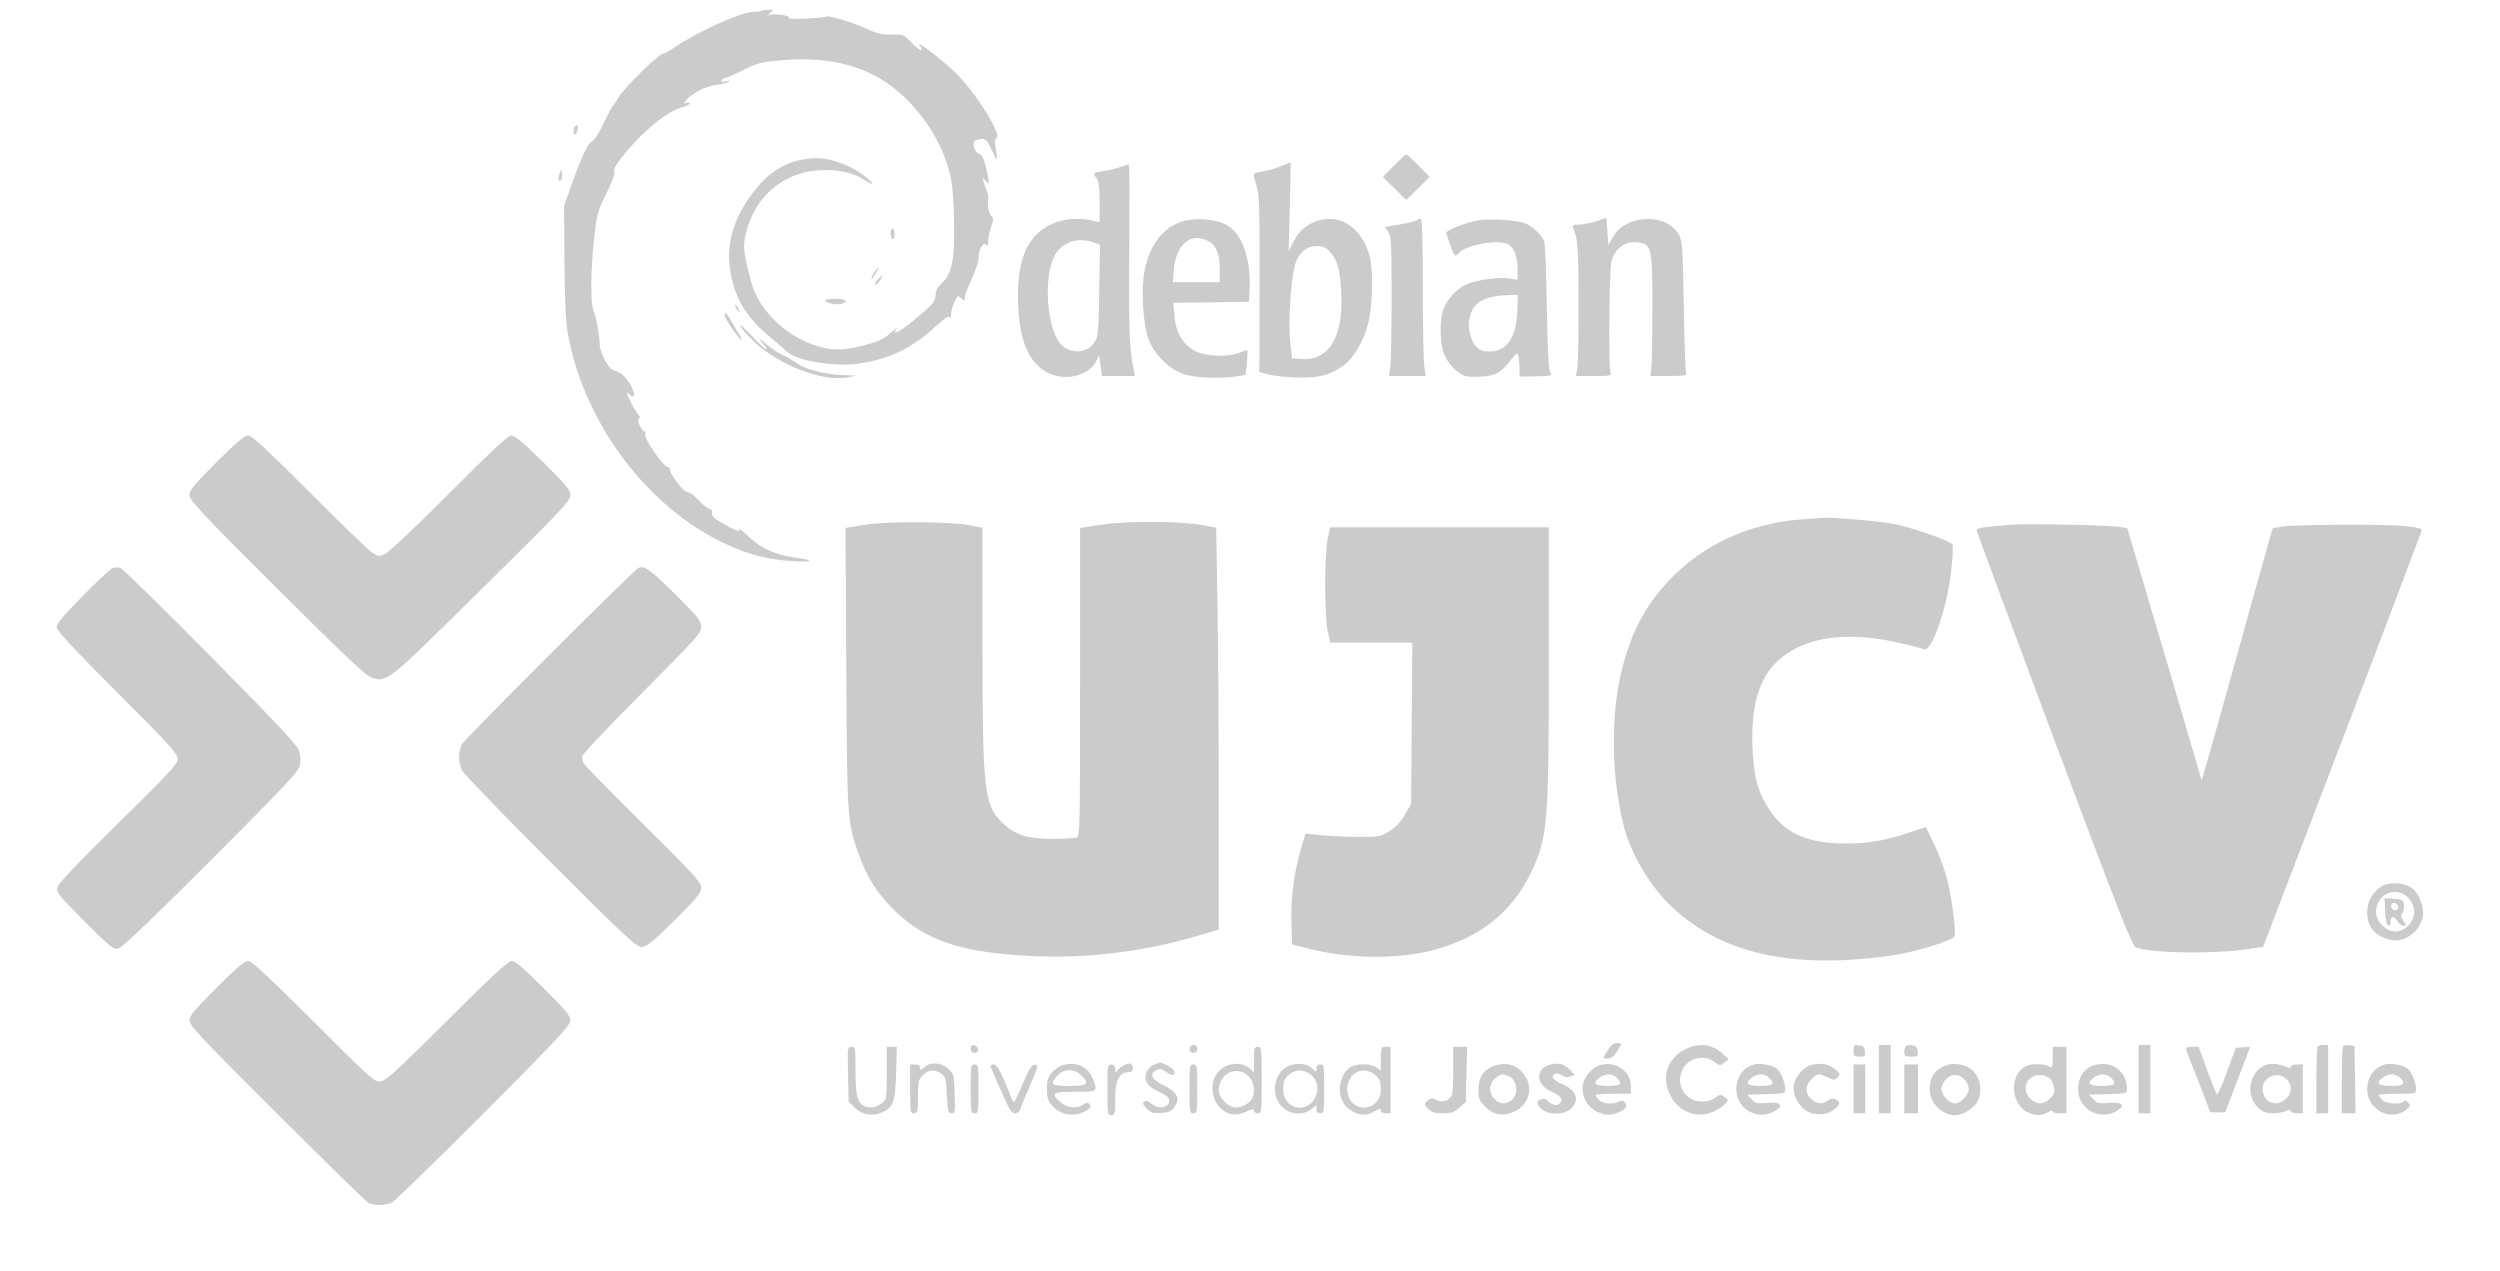 <svg version="1.0" xmlns="http://www.w3.org/2000/svg" width="1280pt" height="651pt" viewBox="0 0 1280 651" preserveAspectRatio="xMidYMid meet">

<g transform="translate(0,651) scale(0.1,-0.1)" fill="#cbcbcb" stroke="none">
<path d="M3898 6455 c-3 -3 -23 -6 -44 -6 -64 -2 -286 -103 -404 -184 -25 -17 -50 -31 -56 -30 -20 0 -201 -177 -225 -220 -12 -22 -26 -42 -30 -45 -4 -3 -26 -44 -49 -92 -24 -51 -49 -89 -60 -93 -20 -6 -60 -95 -112 -245 l-30 -85 2 -280 c1 -194 6 -305 16 -365 83 -483 439 -940 865 -1109 100 -40 182 -58 299 -65 97 -5 99 6 4 19 -103 14 -172 44 -236 103 -34 32 -58 51 -54 43 12 -20 -27 -5 -91 33 -37 22 -51 36 -47 48 3 10 -2 19 -15 23 -11 3 -36 24 -55 45 -20 22 -45 40 -56 40 -20 0 -90 91 -90 117 0 7 -4 12 -8 11 -20 -6 -126 146 -118 168 3 7 2 14 -2 14 -15 0 -43 58 -32 65 8 5 7 12 -3 23 -16 18 -57 97 -57 109 0 4 5 2 12 -5 19 -19 30 -14 22 11 -16 50 -54 96 -86 105 -25 6 -39 19 -60 57 -15 28 -27 61 -27 75 -1 48 -18 145 -31 175 -18 39 -16 219 3 385 13 115 18 132 61 218 30 60 45 100 41 113 -5 14 11 40 60 100 106 125 218 214 298 233 15 3 27 11 27 16 0 5 -8 7 -17 3 -16 -6 -15 -3 2 16 32 36 96 69 150 76 28 3 57 11 65 16 11 7 6 8 -14 3 -21 -5 -27 -4 -22 5 4 6 12 11 17 11 6 0 48 18 94 41 74 37 94 42 191 50 190 16 335 -6 469 -71 189 -92 359 -315 403 -529 10 -48 16 -137 17 -241 2 -188 -12 -253 -65 -302 -21 -19 -30 -36 -30 -58 0 -34 -11 -46 -119 -136 -65 -54 -108 -74 -80 -36 7 9 -2 3 -21 -14 -47 -42 -70 -53 -159 -75 -93 -23 -139 -24 -216 -4 -159 42 -309 183 -348 328 -43 161 -46 194 -21 278 50 172 192 287 367 297 97 6 170 -10 231 -48 58 -37 59 -26 1 20 -62 49 -167 89 -235 90 -136 1 -243 -55 -332 -172 -102 -133 -141 -265 -119 -406 21 -136 81 -236 204 -338 38 -33 78 -66 87 -75 50 -47 247 -79 371 -60 156 24 271 80 389 189 55 50 69 59 73 45 3 -10 5 -4 6 14 0 18 9 48 18 68 16 33 18 34 35 18 17 -15 18 -15 18 5 0 11 16 53 35 93 19 41 35 88 35 105 0 44 23 87 38 72 9 -9 12 -5 12 19 0 17 7 50 15 73 13 38 13 44 0 54 -13 10 -22 66 -15 91 2 6 -1 21 -7 35 -6 14 -13 36 -17 50 -6 23 -6 23 7 8 24 -30 25 -21 8 53 -13 55 -21 74 -37 80 -21 7 -37 50 -25 66 3 5 19 10 34 11 26 2 31 -4 57 -61 30 -63 30 -62 15 32 -2 16 0 31 6 33 34 11 -100 228 -206 333 -65 65 -218 181 -186 142 8 -10 11 -20 8 -24 -4 -3 -26 14 -49 38 -42 43 -44 44 -103 42 -48 -1 -72 4 -120 26 -73 35 -202 74 -215 66 -5 -3 -53 -8 -107 -10 -55 -3 -92 -1 -85 4 16 10 -68 23 -95 15 -16 -5 -16 -4 1 10 19 15 19 16 -10 16 -17 0 -33 -2 -36 -5z" fill="#cbcbcb"/>
<path d="M2937 5845 c-3 -16 0 -24 7 -22 14 4 21 47 8 47 -5 0 -12 -11 -15 -25z" fill="#cbcbcb"/>
<path d="M7137 5662 l-57 -58 60 -59 60 -59 60 59 60 59 -57 58 c-32 32 -60 58 -63 58 -3 0 -31 -26 -63 -58z" fill="#cbcbcb"/>
<path d="M6555 5658 c-27 -11 -70 -23 -95 -27 -32 -5 -44 -11 -41 -22 2 -8 10 -36 18 -64 11 -39 13 -144 12 -495 l-1 -445 48 -13 c27 -7 96 -14 154 -15 111 -1 158 12 232 64 49 35 102 127 124 215 23 97 26 275 5 349 -43 149 -166 221 -287 166 -49 -22 -76 -50 -105 -105 l-21 -41 6 228 c3 125 5 227 3 226 -1 -1 -24 -10 -52 -21z m254 -437 c37 -40 52 -90 58 -201 13 -230 -59 -356 -199 -348 l-53 3 -9 85 c-12 110 5 348 29 408 23 56 57 82 107 82 31 0 46 -6 67 -29z" fill="#cbcbcb"/>
<path d="M5737 5655 c-21 -8 -61 -17 -88 -21 -53 -7 -55 -10 -34 -38 11 -15 15 -48 15 -122 l0 -102 -37 9 c-58 13 -127 11 -180 -7 -148 -50 -211 -184 -200 -428 8 -187 57 -297 153 -345 86 -44 206 -16 245 57 l17 34 7 -54 7 -53 85 0 84 0 -5 25 c-23 106 -28 213 -24 620 1 242 1 440 -2 439 -3 0 -22 -7 -43 -14z m-138 -386 l33 -12 -4 -231 c-2 -194 -6 -236 -20 -262 -35 -64 -131 -71 -179 -14 -70 82 -87 339 -31 448 37 72 117 100 201 71z" fill="#cbcbcb"/>
<path d="M2867 5627 c-11 -29 -9 -53 4 -40 6 6 9 21 7 34 -3 21 -4 22 -11 6z" fill="#cbcbcb"/>
<path d="M8175 5378 c-27 -9 -67 -17 -89 -18 -32 0 -37 -3 -31 -17 24 -60 27 -102 27 -378 1 -165 -2 -318 -6 -340 l-7 -40 91 0 c90 0 91 0 85 23 -10 41 -5 523 5 563 20 75 83 113 154 95 52 -13 57 -41 56 -346 0 -153 -3 -292 -6 -307 l-5 -28 95 0 c82 0 95 2 89 15 -4 8 -9 164 -12 345 -6 307 -7 332 -26 365 -64 111 -269 103 -336 -12 l-24 -43 -5 70 -5 70 -50 -17z" fill="#cbcbcb"/>
<path d="M6050 5375 c-97 -31 -165 -121 -190 -253 -19 -93 -8 -271 20 -347 30 -80 105 -155 181 -181 58 -19 187 -24 270 -11 l46 8 7 61 c3 34 4 63 3 65 -2 2 -21 -4 -42 -13 -58 -24 -167 -20 -224 8 -64 32 -101 95 -108 182 l-6 66 194 2 194 3 3 64 c7 155 -37 282 -115 328 -56 32 -163 41 -233 18z m141 -102 c38 -23 54 -65 54 -143 l0 -65 -120 0 -120 0 4 55 c9 139 90 207 182 153z" fill="#cbcbcb"/>
<path d="M7250 5381 c-8 -5 -47 -14 -87 -21 l-72 -12 17 -26 c15 -23 17 -60 17 -337 0 -170 -3 -330 -7 -355 l-7 -45 95 0 94 0 -7 45 c-5 25 -8 206 -8 403 0 231 -4 357 -10 357 -5 0 -17 -4 -25 -9z" fill="#cbcbcb"/>
<path d="M7570 5382 c-65 -11 -172 -53 -166 -66 3 -6 13 -35 22 -63 19 -56 25 -61 44 -38 34 41 201 71 251 45 30 -17 49 -64 49 -126 l0 -56 -43 6 c-57 9 -179 -9 -226 -33 -48 -25 -95 -78 -112 -128 -19 -54 -17 -170 5 -226 19 -50 71 -103 112 -113 13 -4 52 -4 84 -2 68 5 98 22 146 86 30 38 32 39 38 19 3 -12 6 -41 6 -64 l0 -41 84 1 c81 2 84 3 72 22 -7 13 -13 125 -16 335 -3 173 -9 324 -14 335 -15 34 -59 76 -96 91 -40 17 -174 26 -240 16z m198 -470 c-6 -135 -54 -202 -145 -202 -48 0 -78 25 -92 77 -14 47 -14 68 -1 115 18 63 80 94 194 97 l48 1 -4 -88z" fill="#cbcbcb"/>
<path d="M4560 5316 c0 -14 5 -28 10 -31 6 -4 10 7 10 24 0 17 -4 31 -10 31 -5 0 -10 -11 -10 -24z" fill="#cbcbcb"/>
<path d="M4475 5114 c-9 -14 -15 -27 -13 -30 2 -2 12 10 22 26 21 37 15 40 -9 4z" fill="#cbcbcb"/>
<path d="M4497 5082 c-19 -20 -23 -37 -7 -27 10 6 33 45 27 45 -2 0 -11 -8 -20 -18z" fill="#cbcbcb"/>
<path d="M4225 4971 c8 -14 61 -24 85 -16 38 12 20 25 -36 25 -31 0 -53 -4 -49 -9z" fill="#cbcbcb"/>
<path d="M3770 4930 c6 -11 13 -20 16 -20 2 0 0 9 -6 20 -6 11 -13 20 -16 20 -2 0 0 -9 6 -20z" fill="#cbcbcb"/>
<path d="M3710 4895 c0 -16 76 -125 86 -125 4 0 0 10 -8 23 -8 12 -27 43 -42 70 -30 50 -36 56 -36 32z" fill="#cbcbcb"/>
<path d="M3790 4842 c6 -13 38 -50 72 -82 119 -116 351 -206 472 -183 l51 10 -60 2 c-90 2 -193 27 -239 58 -23 15 -57 35 -76 44 -19 9 -48 27 -65 40 -57 47 -70 53 -41 21 17 -18 26 -32 21 -32 -6 0 -41 33 -78 73 -38 39 -64 62 -57 49z" fill="#cbcbcb"/>
<path d="M1107 4142 c-115 -115 -137 -142 -137 -167 0 -27 56 -86 448 -477 346 -345 455 -448 484 -457 80 -26 76 -29 566 455 409 404 452 449 452 478 0 28 -18 50 -138 169 -102 100 -145 137 -163 137 -18 0 -94 -70 -319 -296 -168 -168 -309 -302 -328 -310 -30 -14 -36 -13 -65 5 -18 11 -162 151 -322 311 -227 227 -295 290 -315 290 -19 0 -59 -34 -163 -138z" fill="#cbcbcb"/>
<path d="M9214 3850 c-264 -22 -500 -132 -670 -313 -119 -127 -191 -262 -239 -451 -60 -238 -56 -554 10 -811 37 -141 136 -307 247 -410 254 -238 613 -318 1113 -249 124 17 323 78 332 100 10 26 -17 222 -43 312 -14 48 -43 123 -65 167 l-39 81 -98 -33 c-128 -42 -224 -56 -352 -51 -172 8 -275 58 -350 171 -59 88 -81 169 -87 318 -9 211 32 354 126 442 115 108 291 148 516 116 72 -10 198 -39 237 -54 39 -15 121 226 139 410 7 62 9 120 6 127 -5 16 -185 79 -287 103 -65 14 -303 36 -370 34 -19 -1 -76 -5 -126 -9z" fill="#cbcbcb"/>
<path d="M4427 3823 l-98 -16 4 -716 c4 -777 5 -791 63 -953 43 -120 91 -196 178 -284 167 -166 363 -228 761 -241 265 -8 554 31 818 112 l87 26 0 662 c0 364 -3 827 -7 1029 l-6 366 -61 12 c-114 22 -382 24 -515 5 l-121 -18 0 -789 c0 -742 -1 -789 -17 -796 -10 -4 -65 -7 -123 -7 -133 0 -196 21 -260 85 -92 91 -99 158 -100 926 l0 582 -62 12 c-103 20 -426 22 -541 3z" fill="#cbcbcb"/>
<path d="M10310 3824 c-25 -2 -78 -6 -117 -10 -45 -3 -73 -10 -73 -17 0 -7 178 -488 396 -1070 347 -925 400 -1060 421 -1068 80 -30 395 -35 574 -8 l76 11 407 1063 c223 584 406 1067 406 1073 0 6 -39 14 -87 19 -113 10 -574 8 -633 -4 l-44 -8 -23 -80 c-13 -44 -84 -298 -158 -565 -74 -267 -146 -521 -159 -565 l-24 -80 -17 60 c-10 33 -95 323 -190 645 l-173 585 -38 7 c-44 9 -476 18 -544 12z" fill="#cbcbcb"/>
<path d="M6798 3753 c-8 -37 -13 -125 -13 -238 0 -113 5 -201 13 -237 l13 -58 210 0 210 0 -3 -412 -3 -413 -31 -55 c-22 -38 -46 -64 -79 -85 -46 -28 -54 -30 -154 -30 -58 0 -145 4 -192 8 l-85 9 -22 -74 c-37 -128 -53 -247 -50 -374 l3 -119 85 -22 c197 -52 451 -56 631 -9 243 62 410 194 509 401 84 176 90 246 90 1083 l0 682 -559 0 -560 0 -13 -57z" fill="#cbcbcb"/>
<path d="M575 3600 c-11 -4 -80 -68 -152 -142 -95 -96 -133 -141 -133 -158 0 -18 78 -103 310 -335 266 -266 310 -315 310 -341 0 -25 -41 -70 -305 -329 -213 -210 -307 -309 -311 -328 -6 -26 5 -40 139 -174 134 -135 147 -145 174 -139 19 5 166 145 475 454 401 402 447 451 454 487 5 26 2 52 -7 76 -10 27 -140 164 -454 482 -242 245 -449 447 -460 450 -11 3 -29 2 -40 -3z" fill="#cbcbcb"/>
<path d="M3270 3603 c-22 -8 -889 -874 -906 -905 -18 -35 -18 -92 1 -132 8 -17 213 -229 454 -470 408 -407 441 -437 469 -434 25 2 60 31 167 137 116 116 135 139 135 166 0 28 -33 64 -295 324 -163 161 -300 301 -305 311 -6 10 -10 27 -10 36 0 10 134 152 305 324 283 284 305 308 305 340 0 32 -13 48 -132 167 -129 127 -156 147 -188 136z" fill="#cbcbcb"/>
<path d="M12192 1971 c-45 -29 -72 -77 -72 -131 0 -74 37 -119 113 -141 72 -21 158 39 172 120 8 49 -21 121 -60 147 -41 27 -114 29 -153 5z m143 -63 c79 -94 -45 -224 -134 -140 -38 35 -46 77 -24 122 32 63 113 72 158 18z" fill="#cbcbcb"/>
<path d="M12212 1844 c2 -43 8 -69 16 -72 7 -2 12 5 12 17 0 31 16 34 34 6 9 -14 24 -25 32 -25 15 0 15 3 -1 26 -12 19 -14 29 -5 39 6 8 10 26 8 42 -3 26 -7 28 -51 31 l-48 3 3 -67z m66 23 c2 -10 -3 -17 -12 -17 -18 0 -29 16 -21 31 9 14 29 6 33 -14z" fill="#cbcbcb"/>
<path d="M1108 1452 c-115 -115 -138 -143 -138 -167 0 -26 59 -88 448 -476 246 -246 457 -452 469 -458 30 -15 89 -14 121 3 15 8 226 214 470 458 382 383 442 448 442 473 0 24 -23 53 -138 167 -101 101 -144 138 -162 138 -18 0 -97 -73 -330 -305 -243 -243 -312 -306 -338 -311 -33 -7 -39 -1 -346 305 -236 235 -318 311 -336 311 -18 0 -61 -37 -162 -138z" fill="#cbcbcb"/>
<path d="M8233 1135 c-13 -19 -23 -37 -23 -40 0 -3 10 -5 23 -5 14 0 30 12 45 35 12 19 22 37 22 40 0 3 -10 5 -22 5 -15 0 -31 -12 -45 -35z" fill="#cbcbcb"/>
<path d="M4970 1141 c0 -15 6 -21 21 -21 25 0 22 33 -4 38 -12 2 -17 -3 -17 -17z" fill="#cbcbcb"/>
<path d="M6097 1153 c-14 -13 -6 -33 13 -33 13 0 20 7 20 20 0 19 -20 27 -33 13z" fill="#cbcbcb"/>
<path d="M8635 1141 c-98 -45 -132 -144 -82 -241 42 -84 136 -119 218 -82 24 10 52 28 62 40 18 19 18 20 -4 36 -20 14 -24 13 -47 -4 -16 -13 -40 -20 -68 -20 -85 0 -137 84 -100 162 30 62 109 82 164 41 27 -20 30 -20 50 -4 l23 17 -28 26 c-53 51 -119 61 -188 29z" fill="#cbcbcb"/>
<path d="M9490 1131 c0 -28 3 -31 31 -31 27 0 30 3 27 28 -2 21 -9 28 -30 30 -25 3 -28 0 -28 -27z" fill="#cbcbcb"/>
<path d="M9620 985 l0 -175 30 0 30 0 0 175 0 175 -30 0 -30 0 0 -175z" fill="#cbcbcb"/>
<path d="M9757 1154 c-4 -4 -7 -18 -7 -31 0 -20 5 -23 36 -23 33 0 35 2 32 28 -2 20 -9 28 -28 30 -14 2 -29 0 -33 -4z" fill="#cbcbcb"/>
<path d="M10950 985 l0 -175 30 0 30 0 0 175 0 175 -30 0 -30 0 0 -175z" fill="#cbcbcb"/>
<path d="M11867 1153 c-4 -3 -7 -82 -7 -175 l0 -168 30 0 30 0 0 175 0 175 -23 0 c-13 0 -27 -3 -30 -7z" fill="#cbcbcb"/>
<path d="M11997 1154 c-4 -4 -7 -83 -7 -176 l0 -168 35 0 35 0 -2 173 -3 172 -25 3 c-14 2 -29 0 -33 -4z" fill="#cbcbcb"/>
<path d="M4342 1010 l3 -140 30 -30 c38 -38 88 -47 137 -27 62 26 72 53 76 204 l4 133 -26 0 -26 0 0 -134 c0 -133 0 -135 -26 -155 -15 -12 -37 -21 -50 -21 -69 0 -84 35 -84 190 0 115 -1 120 -21 120 -20 0 -20 -4 -17 -140z" fill="#cbcbcb"/>
<path d="M6420 1085 l0 -66 -21 20 c-40 37 -117 31 -158 -13 -46 -49 -44 -136 5 -187 38 -39 83 -46 134 -21 31 15 40 16 40 6 0 -8 9 -14 20 -14 19 0 20 7 20 170 0 163 -1 170 -20 170 -18 0 -20 -7 -20 -65z m-22 -91 c25 -28 30 -88 9 -115 -17 -23 -52 -39 -82 -39 -36 0 -85 50 -85 87 1 91 99 134 158 67z" fill="#cbcbcb"/>
<path d="M7070 1090 l0 -60 -25 16 c-31 20 -99 20 -131 0 -64 -43 -73 -156 -16 -207 44 -39 93 -47 137 -20 28 16 35 17 35 6 0 -9 10 -15 25 -15 l25 0 0 170 0 170 -25 0 c-24 0 -25 -3 -25 -60z m-47 -72 c35 -18 46 -40 47 -86 0 -107 -140 -129 -168 -27 -23 82 51 151 121 113z" fill="#cbcbcb"/>
<path d="M7440 1027 c0 -107 -2 -126 -18 -140 -21 -20 -45 -21 -73 -6 -16 8 -25 7 -40 -7 -19 -17 -19 -18 3 -41 17 -18 32 -23 75 -23 44 0 58 5 85 29 l33 29 3 141 4 141 -36 0 -36 0 0 -123z" fill="#cbcbcb"/>
<path d="M10510 1095 c0 -54 -1 -55 -22 -44 -27 14 -90 14 -118 -1 -85 -45 -75 -198 15 -236 43 -18 63 -18 98 0 15 8 27 11 27 5 0 -5 16 -9 35 -9 l35 0 0 170 0 170 -35 0 -35 0 0 -55z m-13 -108 c7 -7 15 -27 19 -44 5 -26 1 -37 -19 -57 -33 -33 -71 -33 -102 -1 -54 53 -9 134 65 119 14 -3 31 -11 37 -17z" fill="#cbcbcb"/>
<path d="M11194 1133 c3 -10 32 -85 65 -168 l58 -150 38 0 38 0 63 165 c35 90 64 166 64 168 0 2 -16 2 -36 0 l-37 -3 -45 -123 c-24 -68 -48 -120 -52 -115 -4 4 -26 61 -50 126 l-43 117 -34 0 c-28 0 -33 -3 -29 -17z" fill="#cbcbcb"/>
<path d="M4765 1063 c-11 -3 -28 -12 -37 -21 -16 -14 -18 -14 -18 1 0 11 -8 17 -25 17 l-25 0 0 -125 c0 -118 1 -125 20 -125 18 0 20 7 20 85 0 78 2 88 25 110 29 30 64 32 96 6 21 -17 24 -29 27 -110 4 -83 6 -91 24 -91 19 0 20 6 16 100 -3 91 -5 102 -28 124 -27 25 -62 36 -95 29z" fill="#cbcbcb"/>
<path d="M5450 1059 c-19 -4 -47 -21 -62 -38 -23 -26 -28 -40 -28 -85 0 -44 5 -60 25 -85 45 -53 121 -64 180 -25 20 13 23 20 14 30 -9 11 -15 11 -32 -1 -33 -23 -81 -19 -116 11 -55 46 -44 54 74 54 117 0 117 0 89 70 -23 57 -78 83 -144 69z m85 -54 c46 -45 35 -55 -60 -55 -95 0 -103 8 -60 54 32 35 86 36 120 1z" fill="#cbcbcb"/>
<path d="M5761 1059 c-13 -5 -30 -17 -37 -27 -12 -16 -13 -15 -14 6 0 15 -6 22 -20 22 -19 0 -20 -7 -20 -130 0 -123 1 -130 20 -130 18 0 20 7 20 84 0 94 20 136 66 136 17 0 24 6 24 19 0 26 -10 31 -39 20z" fill="#cbcbcb"/>
<path d="M5909 1059 c-15 -6 -32 -23 -39 -39 -17 -40 6 -75 64 -100 24 -10 46 -26 50 -35 16 -42 -51 -61 -89 -25 -14 13 -25 16 -35 10 -12 -7 -10 -13 10 -35 21 -22 31 -25 74 -23 40 2 53 8 69 30 32 43 15 76 -55 111 -63 30 -75 57 -37 78 17 9 26 7 48 -8 32 -24 55 -20 41 7 -7 13 -67 45 -74 39 -1 0 -13 -5 -27 -10z" fill="#cbcbcb"/>
<path d="M6614 1058 c-91 -23 -117 -155 -45 -220 40 -35 105 -39 145 -7 l26 20 0 -20 c0 -14 6 -21 20 -21 19 0 20 7 20 125 0 118 -1 125 -20 125 -13 0 -20 -7 -20 -20 0 -21 0 -21 -21 -1 -24 23 -64 30 -105 19z m86 -43 c40 -21 56 -72 36 -118 -39 -95 -166 -68 -166 36 0 45 12 67 45 85 28 16 51 15 85 -3z" fill="#cbcbcb"/>
<path d="M7654 1054 c-58 -20 -84 -58 -84 -122 0 -48 4 -58 33 -87 44 -44 91 -53 149 -27 68 30 97 107 64 170 -33 63 -95 89 -162 66z m69 -53 c49 -19 55 -106 8 -130 -30 -16 -52 -13 -78 11 -33 30 -31 80 3 107 30 24 34 24 67 12z" fill="#cbcbcb"/>
<path d="M7930 1057 c-72 -24 -64 -103 13 -136 49 -21 63 -43 41 -62 -11 -9 -21 -9 -39 -1 -14 7 -25 16 -25 20 0 5 -11 7 -25 4 -31 -6 -32 -22 -2 -50 35 -33 119 -31 152 3 44 44 26 94 -46 124 -48 19 -63 43 -35 54 7 3 23 -1 34 -9 13 -9 28 -11 42 -6 l22 8 -23 26 c-30 32 -64 40 -109 25z" fill="#cbcbcb"/>
<path d="M8200 1059 c-43 -9 -87 -56 -96 -103 -10 -57 26 -121 82 -142 37 -14 51 -15 83 -5 49 14 68 35 51 56 -9 11 -17 12 -30 5 -30 -16 -85 -12 -103 8 -10 10 -17 22 -17 25 0 4 41 7 90 7 l90 0 0 40 c0 73 -72 126 -150 109z m80 -69 c30 -30 17 -40 -51 -40 -65 0 -78 16 -37 44 31 22 64 20 88 -4z" fill="#cbcbcb"/>
<path d="M8991 1062 c-59 -9 -101 -62 -101 -129 0 -105 116 -166 204 -107 41 26 18 44 -48 37 -47 -5 -56 -3 -77 18 l-24 24 98 3 c96 3 97 3 97 28 0 32 -22 85 -43 102 -20 17 -74 29 -106 24z m69 -72 c30 -30 17 -40 -51 -40 -65 0 -78 16 -37 44 31 22 64 20 88 -4z" fill="#cbcbcb"/>
<path d="M9280 1059 c-43 -9 -87 -56 -95 -103 -9 -43 17 -100 58 -130 38 -28 106 -28 143 0 36 27 40 40 14 54 -16 8 -25 7 -42 -5 -30 -20 -50 -19 -82 6 -34 27 -35 71 -1 104 29 29 36 30 82 9 32 -16 35 -16 51 0 16 16 15 19 -12 41 -34 27 -67 34 -116 24z" fill="#cbcbcb"/>
<path d="M9979 1060 c-67 -19 -99 -60 -99 -127 0 -70 62 -133 131 -133 36 0 90 32 110 64 35 57 18 143 -35 176 -30 19 -77 28 -107 20z m84 -82 c9 -11 17 -31 17 -45 0 -29 -42 -73 -70 -73 -29 0 -70 44 -70 75 0 14 11 37 26 51 29 30 67 27 97 -8z" fill="#cbcbcb"/>
<path d="M10733 1059 c-58 -12 -93 -59 -93 -126 0 -105 116 -166 204 -107 41 26 18 44 -48 37 -47 -5 -56 -3 -77 18 l-24 24 98 3 c96 3 97 3 97 28 0 85 -71 141 -157 123z m77 -69 c30 -30 17 -40 -51 -40 -65 0 -78 16 -37 44 31 22 64 20 88 -4z" fill="#cbcbcb"/>
<path d="M11620 1062 c-97 -15 -133 -154 -58 -224 24 -22 40 -28 75 -28 24 0 54 5 66 11 16 9 22 9 25 0 2 -6 17 -11 33 -11 l29 0 0 125 0 125 -30 0 c-16 0 -30 -5 -30 -11 0 -7 -7 -8 -17 -4 -37 15 -69 21 -93 17z m93 -84 c24 -28 21 -65 -8 -93 -39 -39 -97 -29 -115 21 -30 78 69 136 123 72z" fill="#cbcbcb"/>
<path d="M12221 1062 c-59 -9 -101 -62 -101 -129 0 -106 122 -168 201 -104 20 16 22 21 10 35 -10 12 -17 14 -25 6 -17 -17 -91 -12 -109 8 -10 10 -17 22 -17 25 0 4 43 7 95 7 95 0 95 0 95 25 0 33 -22 86 -43 103 -20 17 -74 29 -106 24z m69 -72 c30 -30 17 -40 -51 -40 -65 0 -78 16 -37 44 31 22 64 20 88 -4z" fill="#cbcbcb"/>
<path d="M4970 935 c0 -118 1 -125 20 -125 19 0 20 7 20 125 0 118 -1 125 -20 125 -19 0 -20 -7 -20 -125z" fill="#cbcbcb"/>
<path d="M5074 1044 c3 -9 28 -65 54 -125 39 -89 51 -109 68 -109 12 0 24 8 27 18 2 9 25 66 51 125 43 102 44 108 23 105 -17 -2 -30 -24 -63 -103 -39 -91 -43 -98 -52 -75 -51 132 -76 180 -94 180 -14 0 -18 -5 -14 -16z" fill="#cbcbcb"/>
<path d="M6090 935 c0 -118 1 -125 20 -125 19 0 20 7 20 125 0 118 -1 125 -20 125 -19 0 -20 -7 -20 -125z" fill="#cbcbcb"/>
<path d="M9490 935 l0 -125 30 0 30 0 0 125 0 125 -30 0 -30 0 0 -125z" fill="#cbcbcb"/>
<path d="M9750 935 l0 -125 35 0 35 0 0 125 0 125 -35 0 -35 0 0 -125z" fill="#cbcbcb"/>
</g>
</svg>
